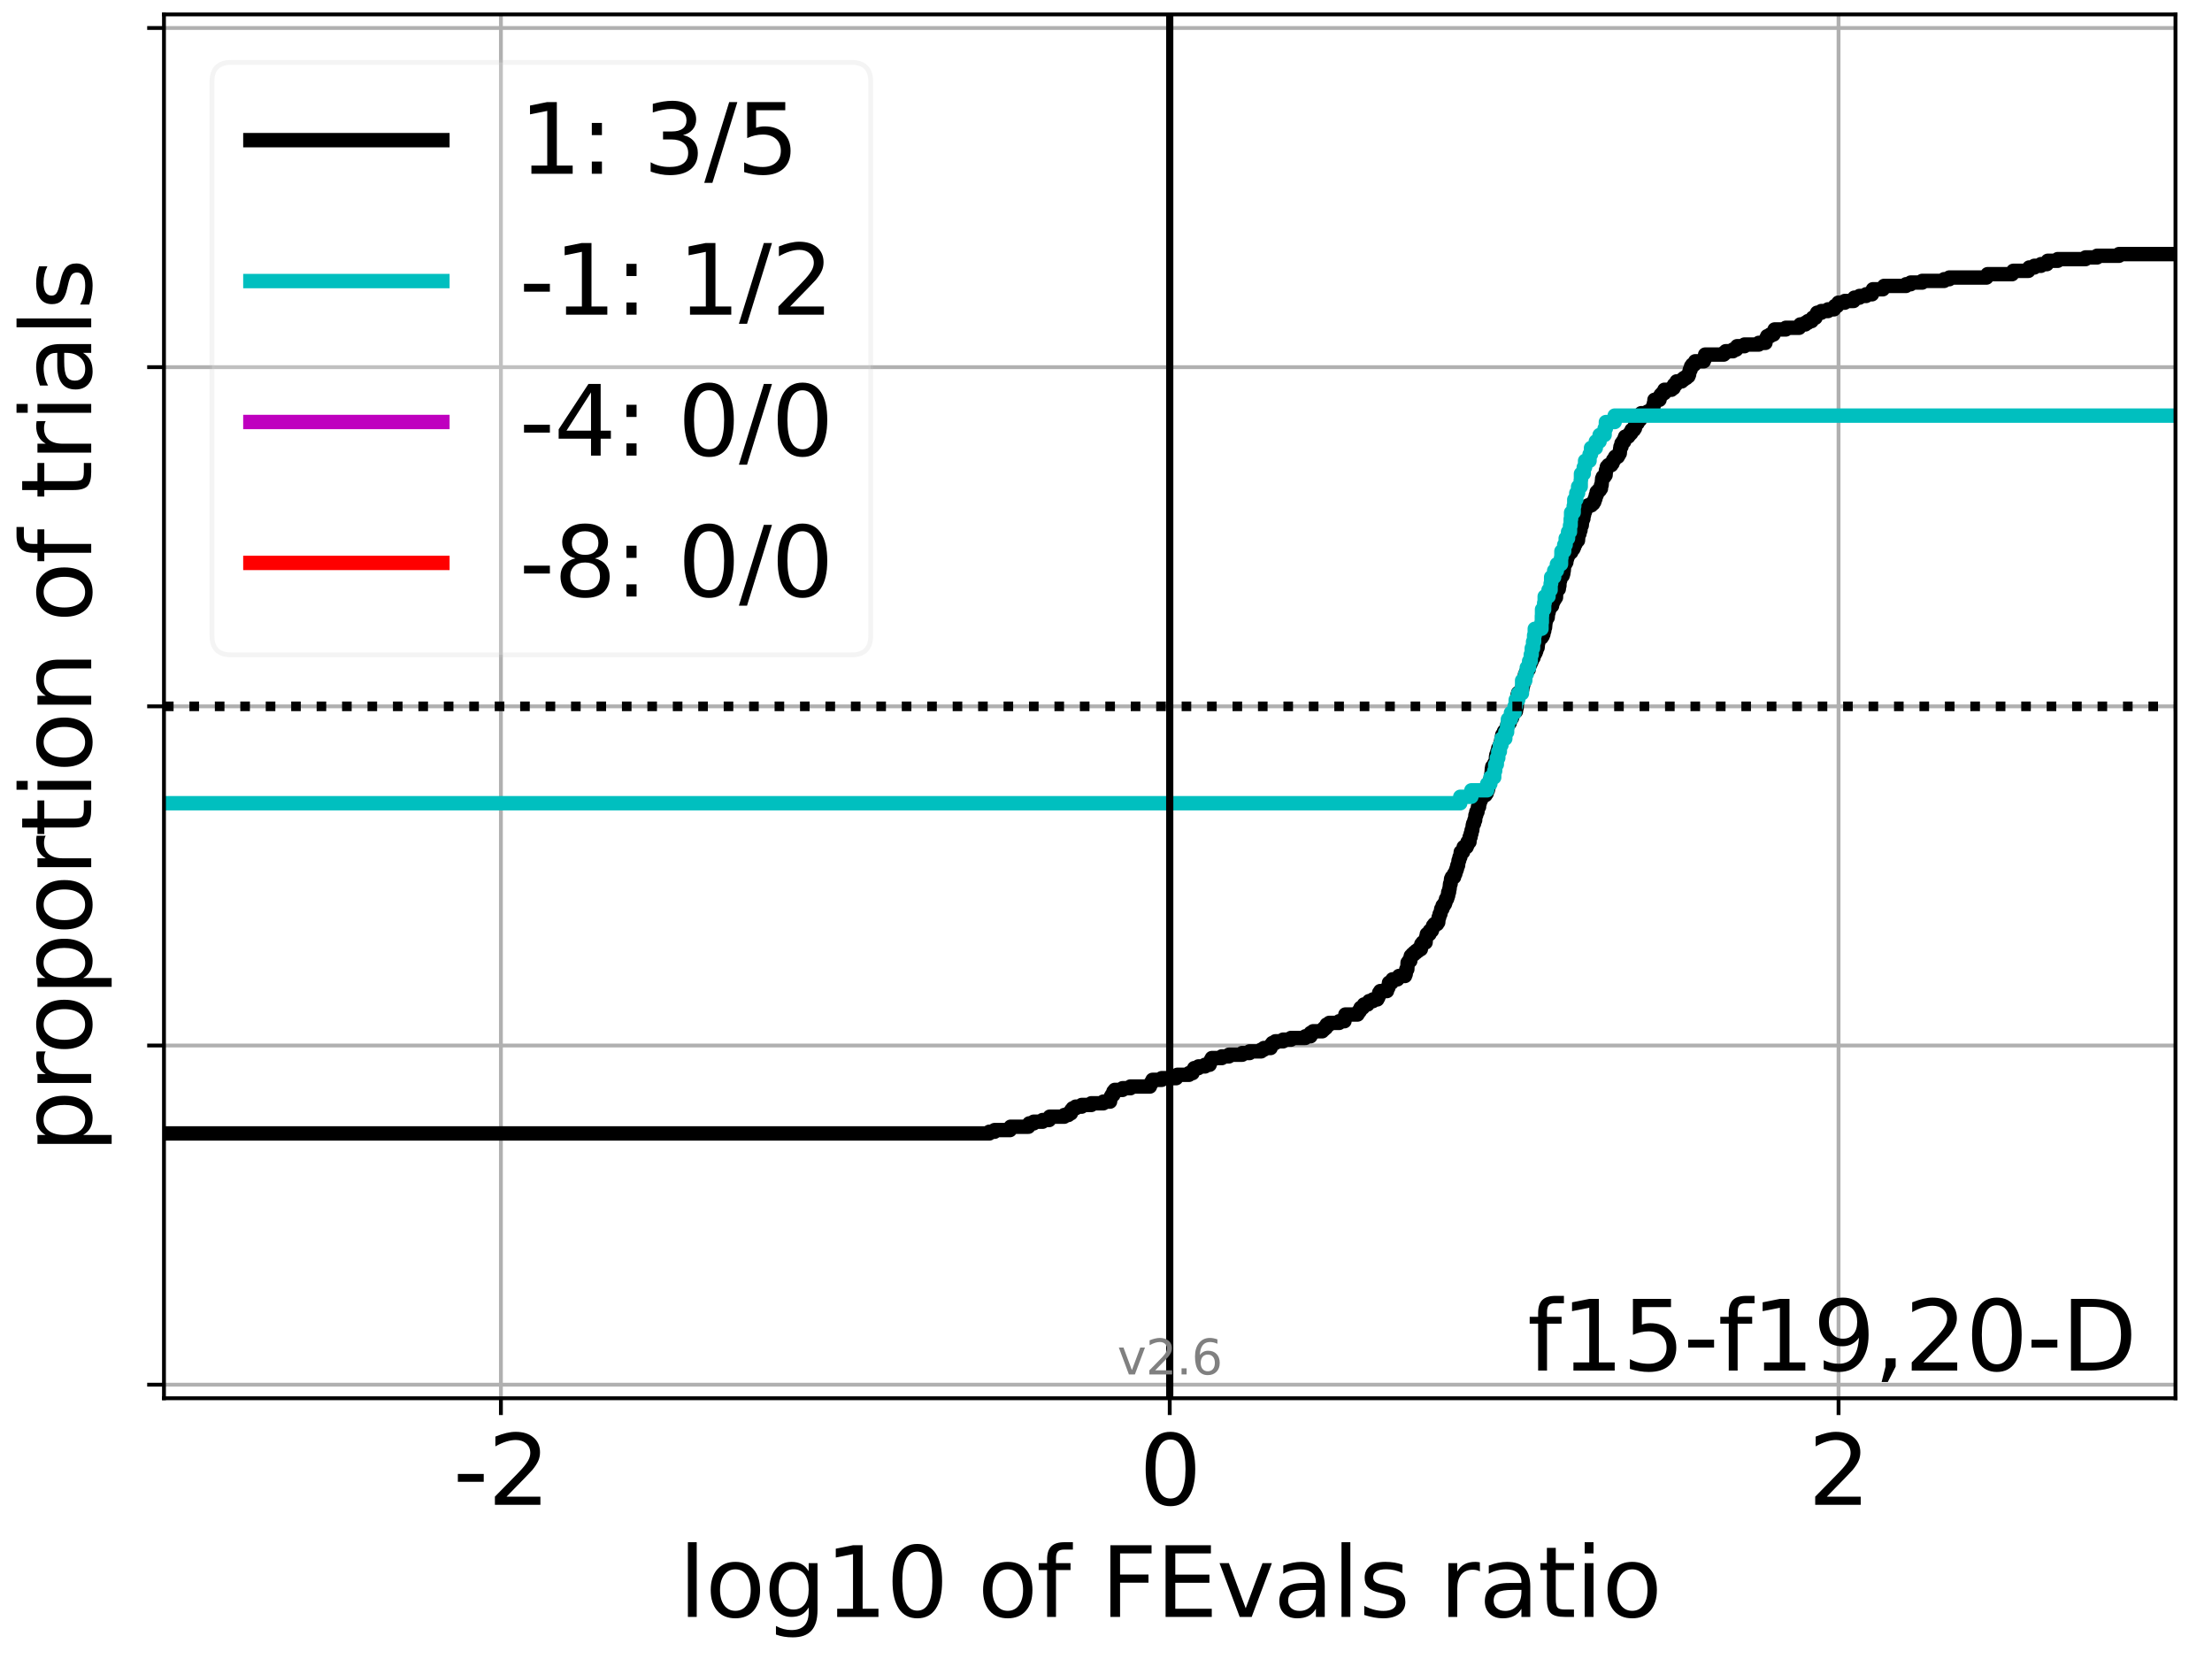 <?xml version="1.0" encoding="utf-8" standalone="no"?>
<!DOCTYPE svg PUBLIC "-//W3C//DTD SVG 1.1//EN"
  "http://www.w3.org/Graphics/SVG/1.1/DTD/svg11.dtd">
<svg height="345.6pt" version="1.1" viewBox="0 0 460.8 345.6" width="460.8pt" xmlns="http://www.w3.org/2000/svg" xmlns:xlink="http://www.w3.org/1999/xlink">
 <defs>
  <style type="text/css">*{stroke-linecap:butt;stroke-linejoin:round;}</style>
 </defs>
 <g id="figure_1">
  <g id="patch_1">
   <path d="M 0 345.6 
L 460.8 345.6 
L 460.8 0 
L 0 0 
z
" style="fill:#ffffff;"/>
  </g>
  <g id="axes_1">
   <g id="patch_2">
    <path d="M 34.16 291.28 
L 453.192 291.28 
L 453.192 3 
L 34.16 3 
z
" style="fill:#ffffff;"/>
   </g>
   <g id="matplotlib.axis_1">
    <g id="xtick_1">
     <g id="line2d_1">
      <path clip-path="url(#p321d64eb24)" d="M 104.349 291.28 
L 104.349 3 
" style="fill:none;stroke:#b0b0b0;stroke-linecap:square;stroke-width:0.8;"/>
     </g>
     <g id="line2d_2">
      <defs>
       <path d="M 0 0 
L 0 3.5 
" id="m8251d1a726" style="stroke:#000000;stroke-width:0.8;"/>
      </defs>
      <g>
       <use style="stroke:#000000;stroke-width:0.8;" x="104.349" xlink:href="#m8251d1a726" y="291.28"/>
      </g>
     </g>
     <g id="text_1">
      <!-- -2 -->
      <g transform="translate(94.379 313.477)scale(0.2 -0.2)">
       <defs>
        <path d="M 313 2009 
L 1997 2009 
L 1997 1497 
L 313 1497 
L 313 2009 
z
" id="DejaVuSans-2d" transform="scale(0.016)"/>
        <path d="M 1228 531 
L 3431 531 
L 3431 0 
L 469 0 
L 469 531 
Q 828 903 1448 1529 
Q 2069 2156 2228 2338 
Q 2531 2678 2651 2914 
Q 2772 3150 2772 3378 
Q 2772 3750 2511 3984 
Q 2250 4219 1831 4219 
Q 1534 4219 1204 4116 
Q 875 4013 500 3803 
L 500 4441 
Q 881 4594 1212 4672 
Q 1544 4750 1819 4750 
Q 2544 4750 2975 4387 
Q 3406 4025 3406 3419 
Q 3406 3131 3298 2873 
Q 3191 2616 2906 2266 
Q 2828 2175 2409 1742 
Q 1991 1309 1228 531 
z
" id="DejaVuSans-32" transform="scale(0.016)"/>
       </defs>
       <use xlink:href="#DejaVuSans-2d"/>
       <use x="36.084" xlink:href="#DejaVuSans-32"/>
      </g>
     </g>
    </g>
    <g id="xtick_2">
     <g id="line2d_3">
      <path clip-path="url(#p321d64eb24)" d="M 243.676 291.28 
L 243.676 3 
" style="fill:none;stroke:#b0b0b0;stroke-linecap:square;stroke-width:0.8;"/>
     </g>
     <g id="line2d_4">
      <g>
       <use style="stroke:#000000;stroke-width:0.8;" x="243.676" xlink:href="#m8251d1a726" y="291.28"/>
      </g>
     </g>
     <g id="text_2">
      <!-- 0 -->
      <g transform="translate(237.314 313.477)scale(0.2 -0.2)">
       <defs>
        <path d="M 2034 4250 
Q 1547 4250 1301 3770 
Q 1056 3291 1056 2328 
Q 1056 1369 1301 889 
Q 1547 409 2034 409 
Q 2525 409 2770 889 
Q 3016 1369 3016 2328 
Q 3016 3291 2770 3770 
Q 2525 4250 2034 4250 
z
M 2034 4750 
Q 2819 4750 3233 4129 
Q 3647 3509 3647 2328 
Q 3647 1150 3233 529 
Q 2819 -91 2034 -91 
Q 1250 -91 836 529 
Q 422 1150 422 2328 
Q 422 3509 836 4129 
Q 1250 4750 2034 4750 
z
" id="DejaVuSans-30" transform="scale(0.016)"/>
       </defs>
       <use xlink:href="#DejaVuSans-30"/>
      </g>
     </g>
    </g>
    <g id="xtick_3">
     <g id="line2d_5">
      <path clip-path="url(#p321d64eb24)" d="M 383.003 291.28 
L 383.003 3 
" style="fill:none;stroke:#b0b0b0;stroke-linecap:square;stroke-width:0.8;"/>
     </g>
     <g id="line2d_6">
      <g>
       <use style="stroke:#000000;stroke-width:0.8;" x="383.003" xlink:href="#m8251d1a726" y="291.28"/>
      </g>
     </g>
     <g id="text_3">
      <!-- 2 -->
      <g transform="translate(376.64 313.477)scale(0.2 -0.2)">
       <use xlink:href="#DejaVuSans-32"/>
      </g>
     </g>
    </g>
    <g id="text_4">
     <!-- log10 of FEvals ratio -->
     <g transform="translate(141.371 336.833)scale(0.2 -0.2)">
      <defs>
       <path d="M 603 4863 
L 1178 4863 
L 1178 0 
L 603 0 
L 603 4863 
z
" id="DejaVuSans-6c" transform="scale(0.016)"/>
       <path d="M 1959 3097 
Q 1497 3097 1228 2736 
Q 959 2375 959 1747 
Q 959 1119 1226 758 
Q 1494 397 1959 397 
Q 2419 397 2687 759 
Q 2956 1122 2956 1747 
Q 2956 2369 2687 2733 
Q 2419 3097 1959 3097 
z
M 1959 3584 
Q 2709 3584 3137 3096 
Q 3566 2609 3566 1747 
Q 3566 888 3137 398 
Q 2709 -91 1959 -91 
Q 1206 -91 779 398 
Q 353 888 353 1747 
Q 353 2609 779 3096 
Q 1206 3584 1959 3584 
z
" id="DejaVuSans-6f" transform="scale(0.016)"/>
       <path d="M 2906 1791 
Q 2906 2416 2648 2759 
Q 2391 3103 1925 3103 
Q 1463 3103 1205 2759 
Q 947 2416 947 1791 
Q 947 1169 1205 825 
Q 1463 481 1925 481 
Q 2391 481 2648 825 
Q 2906 1169 2906 1791 
z
M 3481 434 
Q 3481 -459 3084 -895 
Q 2688 -1331 1869 -1331 
Q 1566 -1331 1297 -1286 
Q 1028 -1241 775 -1147 
L 775 -588 
Q 1028 -725 1275 -790 
Q 1522 -856 1778 -856 
Q 2344 -856 2625 -561 
Q 2906 -266 2906 331 
L 2906 616 
Q 2728 306 2450 153 
Q 2172 0 1784 0 
Q 1141 0 747 490 
Q 353 981 353 1791 
Q 353 2603 747 3093 
Q 1141 3584 1784 3584 
Q 2172 3584 2450 3431 
Q 2728 3278 2906 2969 
L 2906 3500 
L 3481 3500 
L 3481 434 
z
" id="DejaVuSans-67" transform="scale(0.016)"/>
       <path d="M 794 531 
L 1825 531 
L 1825 4091 
L 703 3866 
L 703 4441 
L 1819 4666 
L 2450 4666 
L 2450 531 
L 3481 531 
L 3481 0 
L 794 0 
L 794 531 
z
" id="DejaVuSans-31" transform="scale(0.016)"/>
       <path id="DejaVuSans-20" transform="scale(0.016)"/>
       <path d="M 2375 4863 
L 2375 4384 
L 1825 4384 
Q 1516 4384 1395 4259 
Q 1275 4134 1275 3809 
L 1275 3500 
L 2222 3500 
L 2222 3053 
L 1275 3053 
L 1275 0 
L 697 0 
L 697 3053 
L 147 3053 
L 147 3500 
L 697 3500 
L 697 3744 
Q 697 4328 969 4595 
Q 1241 4863 1831 4863 
L 2375 4863 
z
" id="DejaVuSans-66" transform="scale(0.016)"/>
       <path d="M 628 4666 
L 3309 4666 
L 3309 4134 
L 1259 4134 
L 1259 2759 
L 3109 2759 
L 3109 2228 
L 1259 2228 
L 1259 0 
L 628 0 
L 628 4666 
z
" id="DejaVuSans-46" transform="scale(0.016)"/>
       <path d="M 628 4666 
L 3578 4666 
L 3578 4134 
L 1259 4134 
L 1259 2753 
L 3481 2753 
L 3481 2222 
L 1259 2222 
L 1259 531 
L 3634 531 
L 3634 0 
L 628 0 
L 628 4666 
z
" id="DejaVuSans-45" transform="scale(0.016)"/>
       <path d="M 191 3500 
L 800 3500 
L 1894 563 
L 2988 3500 
L 3597 3500 
L 2284 0 
L 1503 0 
L 191 3500 
z
" id="DejaVuSans-76" transform="scale(0.016)"/>
       <path d="M 2194 1759 
Q 1497 1759 1228 1600 
Q 959 1441 959 1056 
Q 959 750 1161 570 
Q 1363 391 1709 391 
Q 2188 391 2477 730 
Q 2766 1069 2766 1631 
L 2766 1759 
L 2194 1759 
z
M 3341 1997 
L 3341 0 
L 2766 0 
L 2766 531 
Q 2569 213 2275 61 
Q 1981 -91 1556 -91 
Q 1019 -91 701 211 
Q 384 513 384 1019 
Q 384 1609 779 1909 
Q 1175 2209 1959 2209 
L 2766 2209 
L 2766 2266 
Q 2766 2663 2505 2880 
Q 2244 3097 1772 3097 
Q 1472 3097 1187 3025 
Q 903 2953 641 2809 
L 641 3341 
Q 956 3463 1253 3523 
Q 1550 3584 1831 3584 
Q 2591 3584 2966 3190 
Q 3341 2797 3341 1997 
z
" id="DejaVuSans-61" transform="scale(0.016)"/>
       <path d="M 2834 3397 
L 2834 2853 
Q 2591 2978 2328 3040 
Q 2066 3103 1784 3103 
Q 1356 3103 1142 2972 
Q 928 2841 928 2578 
Q 928 2378 1081 2264 
Q 1234 2150 1697 2047 
L 1894 2003 
Q 2506 1872 2764 1633 
Q 3022 1394 3022 966 
Q 3022 478 2636 193 
Q 2250 -91 1575 -91 
Q 1294 -91 989 -36 
Q 684 19 347 128 
L 347 722 
Q 666 556 975 473 
Q 1284 391 1588 391 
Q 1994 391 2212 530 
Q 2431 669 2431 922 
Q 2431 1156 2273 1281 
Q 2116 1406 1581 1522 
L 1381 1569 
Q 847 1681 609 1914 
Q 372 2147 372 2553 
Q 372 3047 722 3315 
Q 1072 3584 1716 3584 
Q 2034 3584 2315 3537 
Q 2597 3491 2834 3397 
z
" id="DejaVuSans-73" transform="scale(0.016)"/>
       <path d="M 2631 2963 
Q 2534 3019 2420 3045 
Q 2306 3072 2169 3072 
Q 1681 3072 1420 2755 
Q 1159 2438 1159 1844 
L 1159 0 
L 581 0 
L 581 3500 
L 1159 3500 
L 1159 2956 
Q 1341 3275 1631 3429 
Q 1922 3584 2338 3584 
Q 2397 3584 2469 3576 
Q 2541 3569 2628 3553 
L 2631 2963 
z
" id="DejaVuSans-72" transform="scale(0.016)"/>
       <path d="M 1172 4494 
L 1172 3500 
L 2356 3500 
L 2356 3053 
L 1172 3053 
L 1172 1153 
Q 1172 725 1289 603 
Q 1406 481 1766 481 
L 2356 481 
L 2356 0 
L 1766 0 
Q 1100 0 847 248 
Q 594 497 594 1153 
L 594 3053 
L 172 3053 
L 172 3500 
L 594 3500 
L 594 4494 
L 1172 4494 
z
" id="DejaVuSans-74" transform="scale(0.016)"/>
       <path d="M 603 3500 
L 1178 3500 
L 1178 0 
L 603 0 
L 603 3500 
z
M 603 4863 
L 1178 4863 
L 1178 4134 
L 603 4134 
L 603 4863 
z
" id="DejaVuSans-69" transform="scale(0.016)"/>
      </defs>
      <use xlink:href="#DejaVuSans-6c"/>
      <use x="27.783" xlink:href="#DejaVuSans-6f"/>
      <use x="88.965" xlink:href="#DejaVuSans-67"/>
      <use x="152.441" xlink:href="#DejaVuSans-31"/>
      <use x="216.064" xlink:href="#DejaVuSans-30"/>
      <use x="279.688" xlink:href="#DejaVuSans-20"/>
      <use x="311.475" xlink:href="#DejaVuSans-6f"/>
      <use x="372.656" xlink:href="#DejaVuSans-66"/>
      <use x="407.861" xlink:href="#DejaVuSans-20"/>
      <use x="439.648" xlink:href="#DejaVuSans-46"/>
      <use x="497.168" xlink:href="#DejaVuSans-45"/>
      <use x="560.352" xlink:href="#DejaVuSans-76"/>
      <use x="619.531" xlink:href="#DejaVuSans-61"/>
      <use x="680.811" xlink:href="#DejaVuSans-6c"/>
      <use x="708.594" xlink:href="#DejaVuSans-73"/>
      <use x="760.693" xlink:href="#DejaVuSans-20"/>
      <use x="792.48" xlink:href="#DejaVuSans-72"/>
      <use x="833.594" xlink:href="#DejaVuSans-61"/>
      <use x="894.873" xlink:href="#DejaVuSans-74"/>
      <use x="934.082" xlink:href="#DejaVuSans-69"/>
      <use x="961.865" xlink:href="#DejaVuSans-6f"/>
     </g>
    </g>
   </g>
   <g id="matplotlib.axis_2">
    <g id="ytick_1">
     <g id="line2d_7">
      <path clip-path="url(#p321d64eb24)" d="M 34.16 288.454 
L 453.192 288.454 
" style="fill:none;stroke:#b0b0b0;stroke-linecap:square;stroke-width:0.8;"/>
     </g>
     <g id="line2d_8">
      <defs>
       <path d="M 0 0 
L -3.5 0 
" id="mea9cabba43" style="stroke:#000000;stroke-width:0.8;"/>
      </defs>
      <g>
       <use style="stroke:#000000;stroke-width:0.8;" x="34.16" xlink:href="#mea9cabba43" y="288.454"/>
      </g>
     </g>
    </g>
    <g id="ytick_2">
     <g id="line2d_9">
      <path clip-path="url(#p321d64eb24)" d="M 34.16 217.797 
L 453.192 217.797 
" style="fill:none;stroke:#b0b0b0;stroke-linecap:square;stroke-width:0.8;"/>
     </g>
     <g id="line2d_10">
      <g>
       <use style="stroke:#000000;stroke-width:0.8;" x="34.16" xlink:href="#mea9cabba43" y="217.797"/>
      </g>
     </g>
    </g>
    <g id="ytick_3">
     <g id="line2d_11">
      <path clip-path="url(#p321d64eb24)" d="M 34.16 147.14 
L 453.192 147.14 
" style="fill:none;stroke:#b0b0b0;stroke-linecap:square;stroke-width:0.8;"/>
     </g>
     <g id="line2d_12">
      <g>
       <use style="stroke:#000000;stroke-width:0.8;" x="34.16" xlink:href="#mea9cabba43" y="147.14"/>
      </g>
     </g>
    </g>
    <g id="ytick_4">
     <g id="line2d_13">
      <path clip-path="url(#p321d64eb24)" d="M 34.16 76.483 
L 453.192 76.483 
" style="fill:none;stroke:#b0b0b0;stroke-linecap:square;stroke-width:0.8;"/>
     </g>
     <g id="line2d_14">
      <g>
       <use style="stroke:#000000;stroke-width:0.8;" x="34.16" xlink:href="#mea9cabba43" y="76.483"/>
      </g>
     </g>
    </g>
    <g id="ytick_5">
     <g id="line2d_15">
      <path clip-path="url(#p321d64eb24)" d="M 34.16 5.826 
L 453.192 5.826 
" style="fill:none;stroke:#b0b0b0;stroke-linecap:square;stroke-width:0.8;"/>
     </g>
     <g id="line2d_16">
      <g>
       <use style="stroke:#000000;stroke-width:0.8;" x="34.16" xlink:href="#mea9cabba43" y="5.826"/>
      </g>
     </g>
    </g>
    <g id="text_5">
     <!-- proportion of trials -->
     <g transform="translate(19.001 240.146)rotate(-90)scale(0.2 -0.2)">
      <defs>
       <path d="M 1159 525 
L 1159 -1331 
L 581 -1331 
L 581 3500 
L 1159 3500 
L 1159 2969 
Q 1341 3281 1617 3432 
Q 1894 3584 2278 3584 
Q 2916 3584 3314 3078 
Q 3713 2572 3713 1747 
Q 3713 922 3314 415 
Q 2916 -91 2278 -91 
Q 1894 -91 1617 61 
Q 1341 213 1159 525 
z
M 3116 1747 
Q 3116 2381 2855 2742 
Q 2594 3103 2138 3103 
Q 1681 3103 1420 2742 
Q 1159 2381 1159 1747 
Q 1159 1113 1420 752 
Q 1681 391 2138 391 
Q 2594 391 2855 752 
Q 3116 1113 3116 1747 
z
" id="DejaVuSans-70" transform="scale(0.016)"/>
       <path d="M 3513 2113 
L 3513 0 
L 2938 0 
L 2938 2094 
Q 2938 2591 2744 2837 
Q 2550 3084 2163 3084 
Q 1697 3084 1428 2787 
Q 1159 2491 1159 1978 
L 1159 0 
L 581 0 
L 581 3500 
L 1159 3500 
L 1159 2956 
Q 1366 3272 1645 3428 
Q 1925 3584 2291 3584 
Q 2894 3584 3203 3211 
Q 3513 2838 3513 2113 
z
" id="DejaVuSans-6e" transform="scale(0.016)"/>
      </defs>
      <use xlink:href="#DejaVuSans-70"/>
      <use x="63.477" xlink:href="#DejaVuSans-72"/>
      <use x="102.34" xlink:href="#DejaVuSans-6f"/>
      <use x="163.521" xlink:href="#DejaVuSans-70"/>
      <use x="226.998" xlink:href="#DejaVuSans-6f"/>
      <use x="288.18" xlink:href="#DejaVuSans-72"/>
      <use x="329.293" xlink:href="#DejaVuSans-74"/>
      <use x="368.502" xlink:href="#DejaVuSans-69"/>
      <use x="396.285" xlink:href="#DejaVuSans-6f"/>
      <use x="457.467" xlink:href="#DejaVuSans-6e"/>
      <use x="520.846" xlink:href="#DejaVuSans-20"/>
      <use x="552.633" xlink:href="#DejaVuSans-6f"/>
      <use x="613.814" xlink:href="#DejaVuSans-66"/>
      <use x="649.02" xlink:href="#DejaVuSans-20"/>
      <use x="680.807" xlink:href="#DejaVuSans-74"/>
      <use x="720.016" xlink:href="#DejaVuSans-72"/>
      <use x="761.129" xlink:href="#DejaVuSans-69"/>
      <use x="788.912" xlink:href="#DejaVuSans-61"/>
      <use x="850.191" xlink:href="#DejaVuSans-6c"/>
      <use x="877.975" xlink:href="#DejaVuSans-73"/>
     </g>
    </g>
   </g>
   <g id="line2d_17">
    <path clip-path="url(#p321d64eb24)" d="M 34.16 236.115 
L 206.084 236.115 
L 206.084 235.766 
L 207.181 235.766 
L 207.181 235.417 
L 210.392 235.417 
L 210.392 235.069 
L 210.53 235.069 
L 210.53 234.72 
L 214.232 234.72 
L 214.232 234.371 
L 214.406 234.371 
L 214.406 234.022 
L 215.329 234.022 
L 215.329 233.673 
L 217.185 233.673 
L 217.185 233.324 
L 218.54 233.324 
L 218.54 232.975 
L 218.678 232.975 
L 218.678 232.626 
L 221.698 232.626 
L 221.698 232.277 
L 222.554 232.277 
L 222.554 231.928 
L 223.094 231.928 
L 223.185 231.23 
L 223.456 231.23 
L 223.456 230.881 
L 224.079 230.881 
L 224.079 230.533 
L 225.333 230.533 
L 225.333 230.184 
L 227.333 230.184 
L 227.333 229.835 
L 229.846 229.835 
L 229.846 229.486 
L 231.243 229.486 
L 231.333 228.788 
L 231.397 228.788 
L 231.397 228.439 
L 231.604 228.439 
L 231.604 228.09 
L 231.931 228.09 
L 231.946 227.392 
L 232.227 227.392 
L 232.227 227.043 
L 233.854 227.043 
L 233.854 226.694 
L 235.481 226.694 
L 235.481 226.345 
L 239.545 226.345 
L 239.545 225.997 
L 239.691 225.997 
L 239.691 225.648 
L 239.908 225.648 
L 239.908 225.299 
L 240.094 225.299 
L 240.094 224.95 
L 242.002 224.95 
L 242.002 224.601 
L 245.018 224.601 
L 245.018 224.252 
L 245.261 224.252 
L 245.261 223.903 
L 247.682 223.903 
L 247.682 223.554 
L 248.422 223.554 
L 248.422 223.205 
L 248.585 223.205 
L 248.585 222.856 
L 248.779 222.856 
L 248.779 222.507 
L 249.651 222.507 
L 249.651 222.158 
L 251.034 222.158 
L 251.034 221.809 
L 251.99 221.809 
L 251.99 221.461 
L 252.128 221.461 
L 252.128 221.112 
L 252.26 221.112 
L 252.26 220.763 
L 252.451 220.763 
L 252.451 220.414 
L 254.528 220.414 
L 254.528 220.065 
L 256.004 220.065 
L 256.004 219.716 
L 258.782 219.716 
L 258.782 219.367 
L 260.314 219.367 
L 260.314 219.018 
L 262.72 219.018 
L 262.72 218.669 
L 263.296 218.669 
L 263.296 218.32 
L 264.692 218.32 
L 264.783 217.622 
L 265.054 217.622 
L 265.054 217.273 
L 265.677 217.273 
L 265.677 216.925 
L 267.289 216.925 
L 267.289 216.576 
L 268.931 216.576 
L 268.931 216.227 
L 271.921 216.227 
L 271.921 215.878 
L 272.995 215.878 
L 273.019 215.18 
L 273.543 215.18 
L 273.543 214.831 
L 275.451 214.831 
L 275.451 214.482 
L 275.816 214.482 
L 275.816 214.133 
L 276.229 214.133 
L 276.229 213.784 
L 276.367 213.784 
L 276.367 213.435 
L 276.914 213.435 
L 276.914 213.086 
L 278.978 213.086 
L 278.978 212.737 
L 280.076 212.737 
L 280.125 212.04 
L 280.243 212.04 
L 280.263 211.342 
L 282.799 211.342 
L 282.799 210.993 
L 283.022 210.993 
L 283.022 210.644 
L 283.287 210.644 
L 283.287 210.295 
L 283.425 210.295 
L 283.425 209.946 
L 283.897 209.946 
L 283.897 209.597 
L 284.138 209.597 
L 284.138 209.248 
L 284.907 209.248 
L 284.907 208.899 
L 285.197 208.899 
L 285.197 208.55 
L 286.005 208.55 
L 286.005 208.201 
L 286.917 208.201 
L 286.917 207.853 
L 287.107 207.853 
L 287.107 207.504 
L 287.246 207.504 
L 287.3 206.806 
L 287.535 206.806 
L 287.535 206.457 
L 288.932 206.457 
L 289.023 205.759 
L 289.216 205.759 
L 289.294 205.061 
L 289.354 205.061 
L 289.354 204.712 
L 289.916 204.712 
L 289.916 204.363 
L 290.079 204.363 
L 290.079 204.014 
L 291.121 204.014 
L 291.121 203.665 
L 291.43 203.665 
L 291.43 203.317 
L 292.69 203.317 
L 292.69 202.968 
L 292.827 202.968 
L 292.918 202.27 
L 292.957 202.27 
L 292.957 201.921 
L 293.17 201.921 
L 293.23 200.525 
L 293.471 200.525 
L 293.471 200.176 
L 293.787 200.176 
L 293.812 199.478 
L 293.9 199.478 
L 293.9 199.129 
L 294.212 199.129 
L 294.212 198.781 
L 294.592 198.781 
L 294.592 198.432 
L 295.006 198.432 
L 295.006 198.083 
L 295.464 198.083 
L 295.464 197.734 
L 295.989 197.734 
L 296.08 196.687 
L 296.351 196.687 
L 296.351 196.338 
L 296.974 196.338 
L 297.065 195.291 
L 297.136 195.291 
L 297.235 194.593 
L 297.783 194.593 
L 297.844 193.896 
L 298.284 193.896 
L 298.284 193.547 
L 298.413 193.547 
L 298.413 193.198 
L 298.527 193.198 
L 298.527 192.849 
L 298.798 192.849 
L 298.798 192.5 
L 299.38 192.5 
L 299.38 192.151 
L 299.606 192.151 
L 299.691 191.104 
L 299.81 191.104 
L 299.901 190.406 
L 300.064 190.406 
L 300.172 189.709 
L 300.227 189.709 
L 300.227 189.36 
L 300.466 189.36 
L 300.521 188.662 
L 300.795 188.662 
L 300.795 188.313 
L 301.012 188.313 
L 301.012 187.964 
L 301.13 187.964 
L 301.23 187.266 
L 301.448 187.266 
L 301.448 186.917 
L 301.564 186.917 
L 301.564 186.568 
L 301.678 186.568 
L 301.688 185.87 
L 301.851 185.87 
L 301.918 185.173 
L 301.971 185.173 
L 302.073 184.126 
L 302.189 184.126 
L 302.287 183.079 
L 302.443 183.079 
L 302.443 182.73 
L 302.903 182.73 
L 302.917 182.032 
L 303.171 182.032 
L 303.282 181.334 
L 303.397 181.334 
L 303.397 180.986 
L 303.512 180.986 
L 303.586 180.288 
L 303.74 180.288 
L 303.846 179.241 
L 303.97 179.241 
L 304.048 178.543 
L 304.212 178.543 
L 304.3 177.496 
L 304.774 177.496 
L 304.84 176.798 
L 304.913 176.798 
L 304.913 176.45 
L 305.526 176.45 
L 305.526 176.101 
L 305.673 176.101 
L 305.717 175.403 
L 306.119 175.403 
L 306.156 174.356 
L 306.35 174.356 
L 306.381 173.658 
L 306.519 173.658 
L 306.558 172.96 
L 306.697 172.96 
L 306.801 171.914 
L 306.887 171.914 
L 306.887 171.565 
L 307.073 171.565 
L 307.139 170.867 
L 307.299 170.867 
L 307.357 169.82 
L 307.522 169.82 
L 307.542 169.122 
L 307.785 169.122 
L 307.888 168.075 
L 308.113 168.075 
L 308.118 167.378 
L 308.243 167.378 
L 308.304 166.68 
L 308.51 166.68 
L 308.51 166.331 
L 308.661 166.331 
L 308.661 165.982 
L 308.788 165.982 
L 308.788 165.633 
L 309.464 165.633 
L 309.464 165.284 
L 309.7 165.284 
L 309.791 164.586 
L 309.961 164.586 
L 310.062 163.888 
L 310.125 163.888 
L 310.221 163.19 
L 310.279 163.19 
L 310.279 162.842 
L 310.395 162.842 
L 310.395 162.493 
L 310.563 162.493 
L 310.622 161.446 
L 310.685 161.446 
L 310.793 160.05 
L 310.866 160.05 
L 310.866 159.701 
L 311.191 159.701 
L 311.297 159.003 
L 311.567 159.003 
L 311.65 157.608 
L 311.708 157.608 
L 311.708 157.259 
L 311.824 157.259 
L 311.932 156.561 
L 312.108 156.561 
L 312.122 155.863 
L 312.391 155.863 
L 312.467 155.165 
L 312.573 155.165 
L 312.677 154.467 
L 312.71 154.467 
L 312.805 153.77 
L 312.863 153.77 
L 312.954 153.072 
L 313.174 153.072 
L 313.174 152.723 
L 313.314 152.723 
L 313.314 152.374 
L 313.58 152.374 
L 313.58 152.025 
L 313.799 152.025 
L 313.799 151.676 
L 313.938 151.676 
L 313.991 150.978 
L 314.184 150.978 
L 314.184 150.629 
L 314.487 150.629 
L 314.54 149.931 
L 314.732 149.931 
L 314.732 149.582 
L 314.973 149.582 
L 315.066 148.885 
L 315.203 148.885 
L 315.203 148.536 
L 315.441 148.536 
L 315.441 148.187 
L 315.798 148.187 
L 315.87 147.489 
L 315.942 147.489 
L 316.033 145.744 
L 316.067 145.744 
L 316.154 144.698 
L 316.256 144.698 
L 316.256 144.349 
L 316.808 144.349 
L 316.808 144 
L 316.933 144 
L 316.933 143.651 
L 317.1 143.651 
L 317.177 142.953 
L 317.254 142.953 
L 317.364 142.255 
L 317.463 142.255 
L 317.568 141.208 
L 317.597 141.208 
L 317.687 140.51 
L 317.839 140.51 
L 317.839 140.162 
L 318.003 140.162 
L 318.003 139.813 
L 318.189 139.813 
L 318.189 139.464 
L 318.462 139.464 
L 318.551 138.417 
L 318.784 138.417 
L 318.784 138.068 
L 318.931 138.068 
L 318.931 137.719 
L 319.084 137.719 
L 319.175 137.021 
L 319.445 137.021 
L 319.476 136.323 
L 319.708 136.323 
L 319.708 135.974 
L 319.9 135.974 
L 319.9 135.626 
L 320.03 135.626 
L 320.068 134.928 
L 320.301 134.928 
L 320.411 133.881 
L 320.459 133.881 
L 320.555 132.834 
L 321.139 132.834 
L 321.139 132.485 
L 321.369 132.485 
L 321.369 132.136 
L 321.509 132.136 
L 321.566 131.438 
L 321.694 131.438 
L 321.715 130.741 
L 321.853 130.741 
L 321.951 129.694 
L 321.976 129.694 
L 322.037 128.996 
L 322.196 128.996 
L 322.196 128.647 
L 322.409 128.647 
L 322.495 127.6 
L 322.594 127.6 
L 322.69 126.902 
L 322.808 126.902 
L 322.808 126.554 
L 322.949 126.554 
L 322.949 126.205 
L 323.322 126.205 
L 323.341 125.507 
L 323.53 125.507 
L 323.53 125.158 
L 323.702 125.158 
L 323.702 124.809 
L 323.919 124.809 
L 323.919 124.46 
L 324.137 124.46 
L 324.175 123.413 
L 324.259 123.413 
L 324.367 122.715 
L 324.719 122.715 
L 324.789 122.018 
L 324.851 122.018 
L 324.874 120.971 
L 324.999 120.971 
L 325 120.273 
L 325.25 120.273 
L 325.25 119.924 
L 325.53 119.924 
L 325.53 119.575 
L 325.642 119.575 
L 325.742 118.877 
L 325.76 118.877 
L 325.828 117.83 
L 325.872 117.83 
L 325.872 117.482 
L 326.103 117.482 
L 326.103 117.133 
L 326.293 117.133 
L 326.328 116.435 
L 326.443 116.435 
L 326.443 116.086 
L 326.557 116.086 
L 326.643 115.388 
L 326.963 115.388 
L 326.963 115.039 
L 327.322 115.039 
L 327.387 114.341 
L 327.762 114.341 
L 327.762 113.992 
L 327.921 113.992 
L 327.935 113.294 
L 328.236 113.294 
L 328.263 112.597 
L 328.718 112.597 
L 328.828 111.201 
L 329.029 111.201 
L 329.08 110.503 
L 329.232 110.503 
L 329.318 109.456 
L 329.507 109.456 
L 329.598 108.41 
L 329.703 108.41 
L 329.703 108.061 
L 329.843 108.061 
L 329.85 107.363 
L 329.969 107.363 
L 330.033 106.665 
L 330.168 106.665 
L 330.2 105.967 
L 330.375 105.967 
L 330.375 105.618 
L 330.828 105.618 
L 330.828 105.269 
L 331.512 105.269 
L 331.512 104.92 
L 331.897 104.92 
L 331.897 104.571 
L 332.114 104.571 
L 332.114 104.222 
L 332.229 104.222 
L 332.229 103.874 
L 332.36 103.874 
L 332.433 103.176 
L 332.596 103.176 
L 332.617 102.478 
L 332.957 102.478 
L 332.957 102.129 
L 333.274 102.129 
L 333.274 101.78 
L 333.505 101.78 
L 333.525 101.082 
L 333.642 101.082 
L 333.728 100.035 
L 333.756 100.035 
L 333.756 99.687 
L 333.898 99.687 
L 333.898 99.338 
L 334.24 99.338 
L 334.24 98.989 
L 334.467 98.989 
L 334.553 97.942 
L 334.635 97.942 
L 334.737 97.244 
L 335.045 97.244 
L 335.045 96.895 
L 335.665 96.895 
L 335.665 96.546 
L 335.916 96.546 
L 336.025 95.848 
L 336.271 95.848 
L 336.271 95.499 
L 336.462 95.499 
L 336.462 95.151 
L 337.021 95.151 
L 337.021 94.802 
L 337.224 94.802 
L 337.224 94.453 
L 337.422 94.453 
L 337.513 93.406 
L 337.569 93.406 
L 337.569 93.057 
L 337.777 93.057 
L 337.784 92.359 
L 338.028 92.359 
L 338.028 92.01 
L 338.337 92.01 
L 338.407 91.312 
L 338.538 91.312 
L 338.538 90.963 
L 339.204 90.963 
L 339.204 90.615 
L 339.477 90.615 
L 339.477 90.266 
L 339.808 90.266 
L 339.894 89.568 
L 340.377 89.568 
L 340.377 89.219 
L 340.595 89.219 
L 340.628 88.521 
L 340.791 88.521 
L 340.791 88.172 
L 341.129 88.172 
L 341.215 87.474 
L 341.642 87.474 
L 341.66 86.776 
L 341.857 86.776 
L 341.894 86.079 
L 343.24 86.079 
L 343.24 85.73 
L 344.199 85.73 
L 344.285 85.032 
L 344.325 85.032 
L 344.325 84.683 
L 344.466 84.683 
L 344.541 83.985 
L 344.627 83.985 
L 344.657 83.287 
L 345.704 83.287 
L 345.725 82.589 
L 345.948 82.589 
L 345.948 82.24 
L 346.273 82.24 
L 346.273 81.891 
L 346.731 81.891 
L 346.734 81.194 
L 348.181 81.194 
L 348.181 80.845 
L 348.639 80.845 
L 348.724 80.147 
L 349.108 80.147 
L 349.108 79.798 
L 349.271 79.798 
L 349.271 79.449 
L 350.338 79.449 
L 350.338 79.1 
L 350.766 79.1 
L 350.766 78.751 
L 351.299 78.751 
L 351.299 78.402 
L 351.72 78.402 
L 351.72 78.053 
L 351.863 78.053 
L 351.944 77.355 
L 352.029 77.355 
L 352.029 77.007 
L 352.195 77.007 
L 352.28 76.309 
L 352.52 76.309 
L 352.52 75.96 
L 352.946 75.96 
L 352.946 75.611 
L 353.138 75.611 
L 353.138 75.262 
L 354.926 75.262 
L 354.926 74.913 
L 355.074 74.913 
L 355.074 74.564 
L 355.212 74.564 
L 355.214 73.866 
L 359.088 73.866 
L 359.088 73.517 
L 359.495 73.517 
L 359.495 73.168 
L 361 73.168 
L 361 72.819 
L 361.704 72.819 
L 361.704 72.471 
L 361.866 72.471 
L 361.866 72.122 
L 363.406 72.122 
L 363.406 71.773 
L 366.38 71.773 
L 366.38 71.424 
L 367.776 71.424 
L 367.867 70.726 
L 367.975 70.726 
L 367.975 70.377 
L 368.138 70.377 
L 368.138 70.028 
L 368.761 70.028 
L 368.761 69.679 
L 369.464 69.679 
L 369.464 69.33 
L 369.642 69.33 
L 369.682 68.632 
L 372.015 68.632 
L 372.015 68.283 
L 374.791 68.283 
L 374.791 67.935 
L 375.035 67.935 
L 375.035 67.586 
L 376.079 67.586 
L 376.079 67.237 
L 376.627 67.237 
L 376.627 66.888 
L 377.402 66.888 
L 377.402 66.539 
L 377.619 66.539 
L 377.619 66.19 
L 378.195 66.19 
L 378.195 65.841 
L 378.358 65.841 
L 378.358 65.492 
L 378.535 65.492 
L 378.535 65.143 
L 379.425 65.143 
L 379.425 64.794 
L 380.807 64.794 
L 380.807 64.445 
L 382.033 64.445 
L 382.033 64.096 
L 382.225 64.096 
L 382.225 63.747 
L 382.729 63.747 
L 382.729 63.399 
L 382.972 63.399 
L 382.972 63.05 
L 384.301 63.05 
L 384.301 62.701 
L 386.133 62.701 
L 386.133 62.352 
L 386.296 62.352 
L 386.296 62.003 
L 387.362 62.003 
L 387.362 61.654 
L 388.745 61.654 
L 388.745 61.305 
L 389.971 61.305 
L 389.971 60.956 
L 390.087 60.956 
L 390.162 60.258 
L 392.239 60.258 
L 392.239 59.909 
L 392.493 59.909 
L 392.493 59.56 
L 397.062 59.56 
L 397.062 59.211 
L 398.025 59.211 
L 398.025 58.863 
L 400.431 58.863 
L 400.431 58.514 
L 404.999 58.514 
L 404.999 58.165 
L 406.067 58.165 
L 406.067 57.816 
L 413.827 57.816 
L 413.827 57.467 
L 414.045 57.467 
L 414.045 57.118 
L 419.155 57.118 
L 419.155 56.769 
L 419.398 56.769 
L 419.398 56.42 
L 422.558 56.42 
L 422.558 56.071 
L 422.721 56.071 
L 422.721 55.722 
L 423.788 55.722 
L 423.788 55.373 
L 425.17 55.373 
L 425.17 55.024 
L 426.396 55.024 
L 426.396 54.675 
L 426.588 54.675 
L 426.588 54.327 
L 428.664 54.327 
L 428.664 53.978 
L 434.45 53.978 
L 434.45 53.629 
L 436.856 53.629 
L 436.856 53.28 
L 441.425 53.28 
L 441.425 52.931 
L 453.192 52.931 
L 453.192 52.931 
" style="fill:none;stroke:#000000;stroke-linecap:square;stroke-width:3;"/>
   </g>
   <g id="line2d_18">
    <path clip-path="url(#p321d64eb24)" style="fill:none;stroke:#000000;stroke-linecap:square;stroke-width:3;"/>
   </g>
   <g id="line2d_19">
    <path clip-path="url(#p321d64eb24)" d="M 34.16 167.328 
L 304.197 167.328 
L 304.197 165.982 
L 306.508 165.982 
L 306.508 164.636 
L 309.809 164.636 
L 309.809 163.29 
L 310.47 163.29 
L 310.47 161.944 
L 311.269 161.944 
L 311.269 160.598 
L 311.473 160.598 
L 311.473 159.253 
L 311.816 159.253 
L 311.816 157.907 
L 312.12 157.907 
L 312.12 156.561 
L 312.446 156.561 
L 312.446 155.215 
L 312.781 155.215 
L 312.781 153.869 
L 313.58 153.869 
L 313.58 152.523 
L 313.958 152.523 
L 313.958 151.178 
L 314.127 151.178 
L 314.127 149.832 
L 314.757 149.832 
L 314.757 148.486 
L 315.513 148.486 
L 315.513 147.14 
L 315.747 147.14 
L 315.747 145.794 
L 316.269 145.794 
L 316.269 144.448 
L 317.053 144.448 
L 317.053 143.102 
L 317.084 143.102 
L 317.084 141.757 
L 317.745 141.757 
L 317.745 140.411 
L 318.058 140.411 
L 318.058 139.065 
L 318.544 139.065 
L 318.544 137.719 
L 318.886 137.719 
L 318.886 136.373 
L 319.091 136.373 
L 319.091 135.027 
L 319.364 135.027 
L 319.364 133.682 
L 319.583 133.682 
L 319.583 132.336 
L 319.721 132.336 
L 319.721 130.99 
L 321.124 130.99 
L 321.124 129.644 
L 321.197 129.644 
L 321.197 128.298 
L 321.233 128.298 
L 321.233 126.952 
L 321.676 126.952 
L 321.676 125.606 
L 321.785 125.606 
L 321.785 124.261 
L 322.584 124.261 
L 322.584 122.915 
L 323.023 122.915 
L 323.023 121.569 
L 323.131 121.569 
L 323.131 120.223 
L 323.761 120.223 
L 323.761 118.877 
L 324.329 118.877 
L 324.329 117.531 
L 325.194 117.531 
L 325.194 116.186 
L 325.273 116.186 
L 325.273 114.84 
L 325.855 114.84 
L 325.855 113.494 
L 326.161 113.494 
L 326.161 112.148 
L 326.654 112.148 
L 326.654 110.802 
L 327.063 110.802 
L 327.063 109.456 
L 327.201 109.456 
L 327.201 108.11 
L 327.288 108.11 
L 327.288 106.765 
L 327.831 106.765 
L 327.831 105.419 
L 327.949 105.419 
L 327.949 104.073 
L 328.369 104.073 
L 328.369 102.727 
L 328.748 102.727 
L 328.748 101.381 
L 329.295 101.381 
L 329.295 100.035 
L 329.343 100.035 
L 329.343 98.69 
L 329.925 98.69 
L 329.925 97.344 
L 330.201 97.344 
L 330.201 95.998 
L 331.133 95.998 
L 331.133 94.652 
L 331.437 94.652 
L 331.437 93.306 
L 332.439 93.306 
L 332.439 91.96 
L 333.226 91.96 
L 333.226 90.615 
L 334.271 90.615 
L 334.271 89.269 
L 334.532 89.269 
L 334.532 87.923 
L 336.365 87.923 
L 336.365 86.577 
L 453.192 86.577 
" style="fill:none;stroke:#00bfbf;stroke-linecap:square;stroke-width:3;"/>
   </g>
   <g id="line2d_20">
    <path clip-path="url(#p321d64eb24)" style="fill:none;stroke:#00bfbf;stroke-linecap:square;stroke-width:3;"/>
   </g>
   <g id="line2d_21"/>
   <g id="line2d_22"/>
   <g id="line2d_23">
    <path clip-path="url(#p321d64eb24)" d="M 243.676 291.28 
L 243.676 3 
" style="fill:none;stroke:#000000;stroke-linecap:square;stroke-width:1.5;"/>
   </g>
   <g id="line2d_24">
    <path clip-path="url(#p321d64eb24)" d="M 34.16 147.14 
L 453.192 147.14 
" style="fill:none;stroke:#000000;stroke-dasharray:2,3.3;stroke-dashoffset:0;stroke-width:2;"/>
   </g>
   <g id="patch_3">
    <path d="M 34.16 291.28 
L 34.16 3 
" style="fill:none;stroke:#000000;stroke-linecap:square;stroke-linejoin:miter;stroke-width:0.8;"/>
   </g>
   <g id="patch_4">
    <path d="M 453.192 291.28 
L 453.192 3 
" style="fill:none;stroke:#000000;stroke-linecap:square;stroke-linejoin:miter;stroke-width:0.8;"/>
   </g>
   <g id="patch_5">
    <path d="M 34.16 291.28 
L 453.192 291.28 
" style="fill:none;stroke:#000000;stroke-linecap:square;stroke-linejoin:miter;stroke-width:0.8;"/>
   </g>
   <g id="patch_6">
    <path d="M 34.16 3 
L 453.192 3 
" style="fill:none;stroke:#000000;stroke-linecap:square;stroke-linejoin:miter;stroke-width:0.8;"/>
   </g>
   <g id="text_6">
    <!-- f15-f19,20-D -->
    <g transform="translate(318.193 285.514)scale(0.2 -0.2)">
     <defs>
      <path d="M 691 4666 
L 3169 4666 
L 3169 4134 
L 1269 4134 
L 1269 2991 
Q 1406 3038 1543 3061 
Q 1681 3084 1819 3084 
Q 2600 3084 3056 2656 
Q 3513 2228 3513 1497 
Q 3513 744 3044 326 
Q 2575 -91 1722 -91 
Q 1428 -91 1123 -41 
Q 819 9 494 109 
L 494 744 
Q 775 591 1075 516 
Q 1375 441 1709 441 
Q 2250 441 2565 725 
Q 2881 1009 2881 1497 
Q 2881 1984 2565 2268 
Q 2250 2553 1709 2553 
Q 1456 2553 1204 2497 
Q 953 2441 691 2322 
L 691 4666 
z
" id="DejaVuSans-35" transform="scale(0.016)"/>
      <path d="M 703 97 
L 703 672 
Q 941 559 1184 500 
Q 1428 441 1663 441 
Q 2288 441 2617 861 
Q 2947 1281 2994 2138 
Q 2813 1869 2534 1725 
Q 2256 1581 1919 1581 
Q 1219 1581 811 2004 
Q 403 2428 403 3163 
Q 403 3881 828 4315 
Q 1253 4750 1959 4750 
Q 2769 4750 3195 4129 
Q 3622 3509 3622 2328 
Q 3622 1225 3098 567 
Q 2575 -91 1691 -91 
Q 1453 -91 1209 -44 
Q 966 3 703 97 
z
M 1959 2075 
Q 2384 2075 2632 2365 
Q 2881 2656 2881 3163 
Q 2881 3666 2632 3958 
Q 2384 4250 1959 4250 
Q 1534 4250 1286 3958 
Q 1038 3666 1038 3163 
Q 1038 2656 1286 2365 
Q 1534 2075 1959 2075 
z
" id="DejaVuSans-39" transform="scale(0.016)"/>
      <path d="M 750 794 
L 1409 794 
L 1409 256 
L 897 -744 
L 494 -744 
L 750 256 
L 750 794 
z
" id="DejaVuSans-2c" transform="scale(0.016)"/>
      <path d="M 1259 4147 
L 1259 519 
L 2022 519 
Q 2988 519 3436 956 
Q 3884 1394 3884 2338 
Q 3884 3275 3436 3711 
Q 2988 4147 2022 4147 
L 1259 4147 
z
M 628 4666 
L 1925 4666 
Q 3281 4666 3915 4102 
Q 4550 3538 4550 2338 
Q 4550 1131 3912 565 
Q 3275 0 1925 0 
L 628 0 
L 628 4666 
z
" id="DejaVuSans-44" transform="scale(0.016)"/>
     </defs>
     <use xlink:href="#DejaVuSans-66"/>
     <use x="35.205" xlink:href="#DejaVuSans-31"/>
     <use x="98.828" xlink:href="#DejaVuSans-35"/>
     <use x="162.451" xlink:href="#DejaVuSans-2d"/>
     <use x="198.535" xlink:href="#DejaVuSans-66"/>
     <use x="233.74" xlink:href="#DejaVuSans-31"/>
     <use x="297.363" xlink:href="#DejaVuSans-39"/>
     <use x="360.986" xlink:href="#DejaVuSans-2c"/>
     <use x="392.773" xlink:href="#DejaVuSans-32"/>
     <use x="456.396" xlink:href="#DejaVuSans-30"/>
     <use x="520.02" xlink:href="#DejaVuSans-2d"/>
     <use x="556.104" xlink:href="#DejaVuSans-44"/>
    </g>
   </g>
   <g id="text_7">
    <!-- v2.6 -->
    <g style="fill:#808080;" transform="translate(232.765 286.318)scale(0.1 -0.1)">
     <defs>
      <path d="M 684 794 
L 1344 794 
L 1344 0 
L 684 0 
L 684 794 
z
" id="DejaVuSans-2e" transform="scale(0.016)"/>
      <path d="M 2113 2584 
Q 1688 2584 1439 2293 
Q 1191 2003 1191 1497 
Q 1191 994 1439 701 
Q 1688 409 2113 409 
Q 2538 409 2786 701 
Q 3034 994 3034 1497 
Q 3034 2003 2786 2293 
Q 2538 2584 2113 2584 
z
M 3366 4563 
L 3366 3988 
Q 3128 4100 2886 4159 
Q 2644 4219 2406 4219 
Q 1781 4219 1451 3797 
Q 1122 3375 1075 2522 
Q 1259 2794 1537 2939 
Q 1816 3084 2150 3084 
Q 2853 3084 3261 2657 
Q 3669 2231 3669 1497 
Q 3669 778 3244 343 
Q 2819 -91 2113 -91 
Q 1303 -91 875 529 
Q 447 1150 447 2328 
Q 447 3434 972 4092 
Q 1497 4750 2381 4750 
Q 2619 4750 2861 4703 
Q 3103 4656 3366 4563 
z
" id="DejaVuSans-36" transform="scale(0.016)"/>
     </defs>
     <use xlink:href="#DejaVuSans-76"/>
     <use x="59.18" xlink:href="#DejaVuSans-32"/>
     <use x="122.803" xlink:href="#DejaVuSans-2e"/>
     <use x="154.59" xlink:href="#DejaVuSans-36"/>
    </g>
   </g>
   <g id="legend_1">
    <g id="patch_7">
     <path d="M 48.16 136.425 
L 177.382 136.425 
Q 181.382 136.425 181.382 132.425 
L 181.382 17 
Q 181.382 13 177.382 13 
L 48.16 13 
Q 44.16 13 44.16 17 
L 44.16 132.425 
Q 44.16 136.425 48.16 136.425 
z
" style="fill:#ffffff;opacity:0.2;stroke:#cccccc;stroke-linejoin:miter;"/>
    </g>
    <g id="line2d_25">
     <path d="M 52.16 29.197 
L 92.16 29.197 
" style="fill:none;stroke:#000000;stroke-linecap:square;stroke-width:3;"/>
    </g>
    <g id="line2d_26"/>
    <g id="text_8">
     <!-- 1: 3/5 -->
     <g transform="translate(108.16 36.197)scale(0.2 -0.2)">
      <defs>
       <path d="M 750 794 
L 1409 794 
L 1409 0 
L 750 0 
L 750 794 
z
M 750 3309 
L 1409 3309 
L 1409 2516 
L 750 2516 
L 750 3309 
z
" id="DejaVuSans-3a" transform="scale(0.016)"/>
       <path d="M 2597 2516 
Q 3050 2419 3304 2112 
Q 3559 1806 3559 1356 
Q 3559 666 3084 287 
Q 2609 -91 1734 -91 
Q 1441 -91 1130 -33 
Q 819 25 488 141 
L 488 750 
Q 750 597 1062 519 
Q 1375 441 1716 441 
Q 2309 441 2620 675 
Q 2931 909 2931 1356 
Q 2931 1769 2642 2001 
Q 2353 2234 1838 2234 
L 1294 2234 
L 1294 2753 
L 1863 2753 
Q 2328 2753 2575 2939 
Q 2822 3125 2822 3475 
Q 2822 3834 2567 4026 
Q 2313 4219 1838 4219 
Q 1578 4219 1281 4162 
Q 984 4106 628 3988 
L 628 4550 
Q 988 4650 1302 4700 
Q 1616 4750 1894 4750 
Q 2613 4750 3031 4423 
Q 3450 4097 3450 3541 
Q 3450 3153 3228 2886 
Q 3006 2619 2597 2516 
z
" id="DejaVuSans-33" transform="scale(0.016)"/>
       <path d="M 1625 4666 
L 2156 4666 
L 531 -594 
L 0 -594 
L 1625 4666 
z
" id="DejaVuSans-2f" transform="scale(0.016)"/>
      </defs>
      <use xlink:href="#DejaVuSans-31"/>
      <use x="63.623" xlink:href="#DejaVuSans-3a"/>
      <use x="97.314" xlink:href="#DejaVuSans-20"/>
      <use x="129.102" xlink:href="#DejaVuSans-33"/>
      <use x="192.725" xlink:href="#DejaVuSans-2f"/>
      <use x="226.416" xlink:href="#DejaVuSans-35"/>
     </g>
    </g>
    <g id="line2d_27">
     <path d="M 52.16 58.553 
L 92.16 58.553 
" style="fill:none;stroke:#00bfbf;stroke-linecap:square;stroke-width:3;"/>
    </g>
    <g id="line2d_28"/>
    <g id="text_9">
     <!-- -1: 1/2 -->
     <g transform="translate(108.16 65.553)scale(0.2 -0.2)">
      <use xlink:href="#DejaVuSans-2d"/>
      <use x="36.084" xlink:href="#DejaVuSans-31"/>
      <use x="99.707" xlink:href="#DejaVuSans-3a"/>
      <use x="133.398" xlink:href="#DejaVuSans-20"/>
      <use x="165.186" xlink:href="#DejaVuSans-31"/>
      <use x="228.809" xlink:href="#DejaVuSans-2f"/>
      <use x="262.5" xlink:href="#DejaVuSans-32"/>
     </g>
    </g>
    <g id="line2d_29">
     <path d="M 52.16 87.909 
L 92.16 87.909 
" style="fill:none;stroke:#bf00bf;stroke-linecap:square;stroke-width:3;"/>
    </g>
    <g id="line2d_30"/>
    <g id="text_10">
     <!-- -4: 0/0 -->
     <g transform="translate(108.16 94.909)scale(0.2 -0.2)">
      <defs>
       <path d="M 2419 4116 
L 825 1625 
L 2419 1625 
L 2419 4116 
z
M 2253 4666 
L 3047 4666 
L 3047 1625 
L 3713 1625 
L 3713 1100 
L 3047 1100 
L 3047 0 
L 2419 0 
L 2419 1100 
L 313 1100 
L 313 1709 
L 2253 4666 
z
" id="DejaVuSans-34" transform="scale(0.016)"/>
      </defs>
      <use xlink:href="#DejaVuSans-2d"/>
      <use x="36.084" xlink:href="#DejaVuSans-34"/>
      <use x="99.707" xlink:href="#DejaVuSans-3a"/>
      <use x="133.398" xlink:href="#DejaVuSans-20"/>
      <use x="165.186" xlink:href="#DejaVuSans-30"/>
      <use x="228.809" xlink:href="#DejaVuSans-2f"/>
      <use x="262.5" xlink:href="#DejaVuSans-30"/>
     </g>
    </g>
    <g id="line2d_31">
     <path d="M 52.16 117.266 
L 92.16 117.266 
" style="fill:none;stroke:#ff0000;stroke-linecap:square;stroke-width:3;"/>
    </g>
    <g id="line2d_32"/>
    <g id="text_11">
     <!-- -8: 0/0 -->
     <g transform="translate(108.16 124.266)scale(0.2 -0.2)">
      <defs>
       <path d="M 2034 2216 
Q 1584 2216 1326 1975 
Q 1069 1734 1069 1313 
Q 1069 891 1326 650 
Q 1584 409 2034 409 
Q 2484 409 2743 651 
Q 3003 894 3003 1313 
Q 3003 1734 2745 1975 
Q 2488 2216 2034 2216 
z
M 1403 2484 
Q 997 2584 770 2862 
Q 544 3141 544 3541 
Q 544 4100 942 4425 
Q 1341 4750 2034 4750 
Q 2731 4750 3128 4425 
Q 3525 4100 3525 3541 
Q 3525 3141 3298 2862 
Q 3072 2584 2669 2484 
Q 3125 2378 3379 2068 
Q 3634 1759 3634 1313 
Q 3634 634 3220 271 
Q 2806 -91 2034 -91 
Q 1263 -91 848 271 
Q 434 634 434 1313 
Q 434 1759 690 2068 
Q 947 2378 1403 2484 
z
M 1172 3481 
Q 1172 3119 1398 2916 
Q 1625 2713 2034 2713 
Q 2441 2713 2670 2916 
Q 2900 3119 2900 3481 
Q 2900 3844 2670 4047 
Q 2441 4250 2034 4250 
Q 1625 4250 1398 4047 
Q 1172 3844 1172 3481 
z
" id="DejaVuSans-38" transform="scale(0.016)"/>
      </defs>
      <use xlink:href="#DejaVuSans-2d"/>
      <use x="36.084" xlink:href="#DejaVuSans-38"/>
      <use x="99.707" xlink:href="#DejaVuSans-3a"/>
      <use x="133.398" xlink:href="#DejaVuSans-20"/>
      <use x="165.186" xlink:href="#DejaVuSans-30"/>
      <use x="228.809" xlink:href="#DejaVuSans-2f"/>
      <use x="262.5" xlink:href="#DejaVuSans-30"/>
     </g>
    </g>
   </g>
  </g>
 </g>
 <defs>
  <clipPath id="p321d64eb24">
   <rect height="288.28" width="419.032" x="34.16" y="3"/>
  </clipPath>
 </defs>
</svg>
